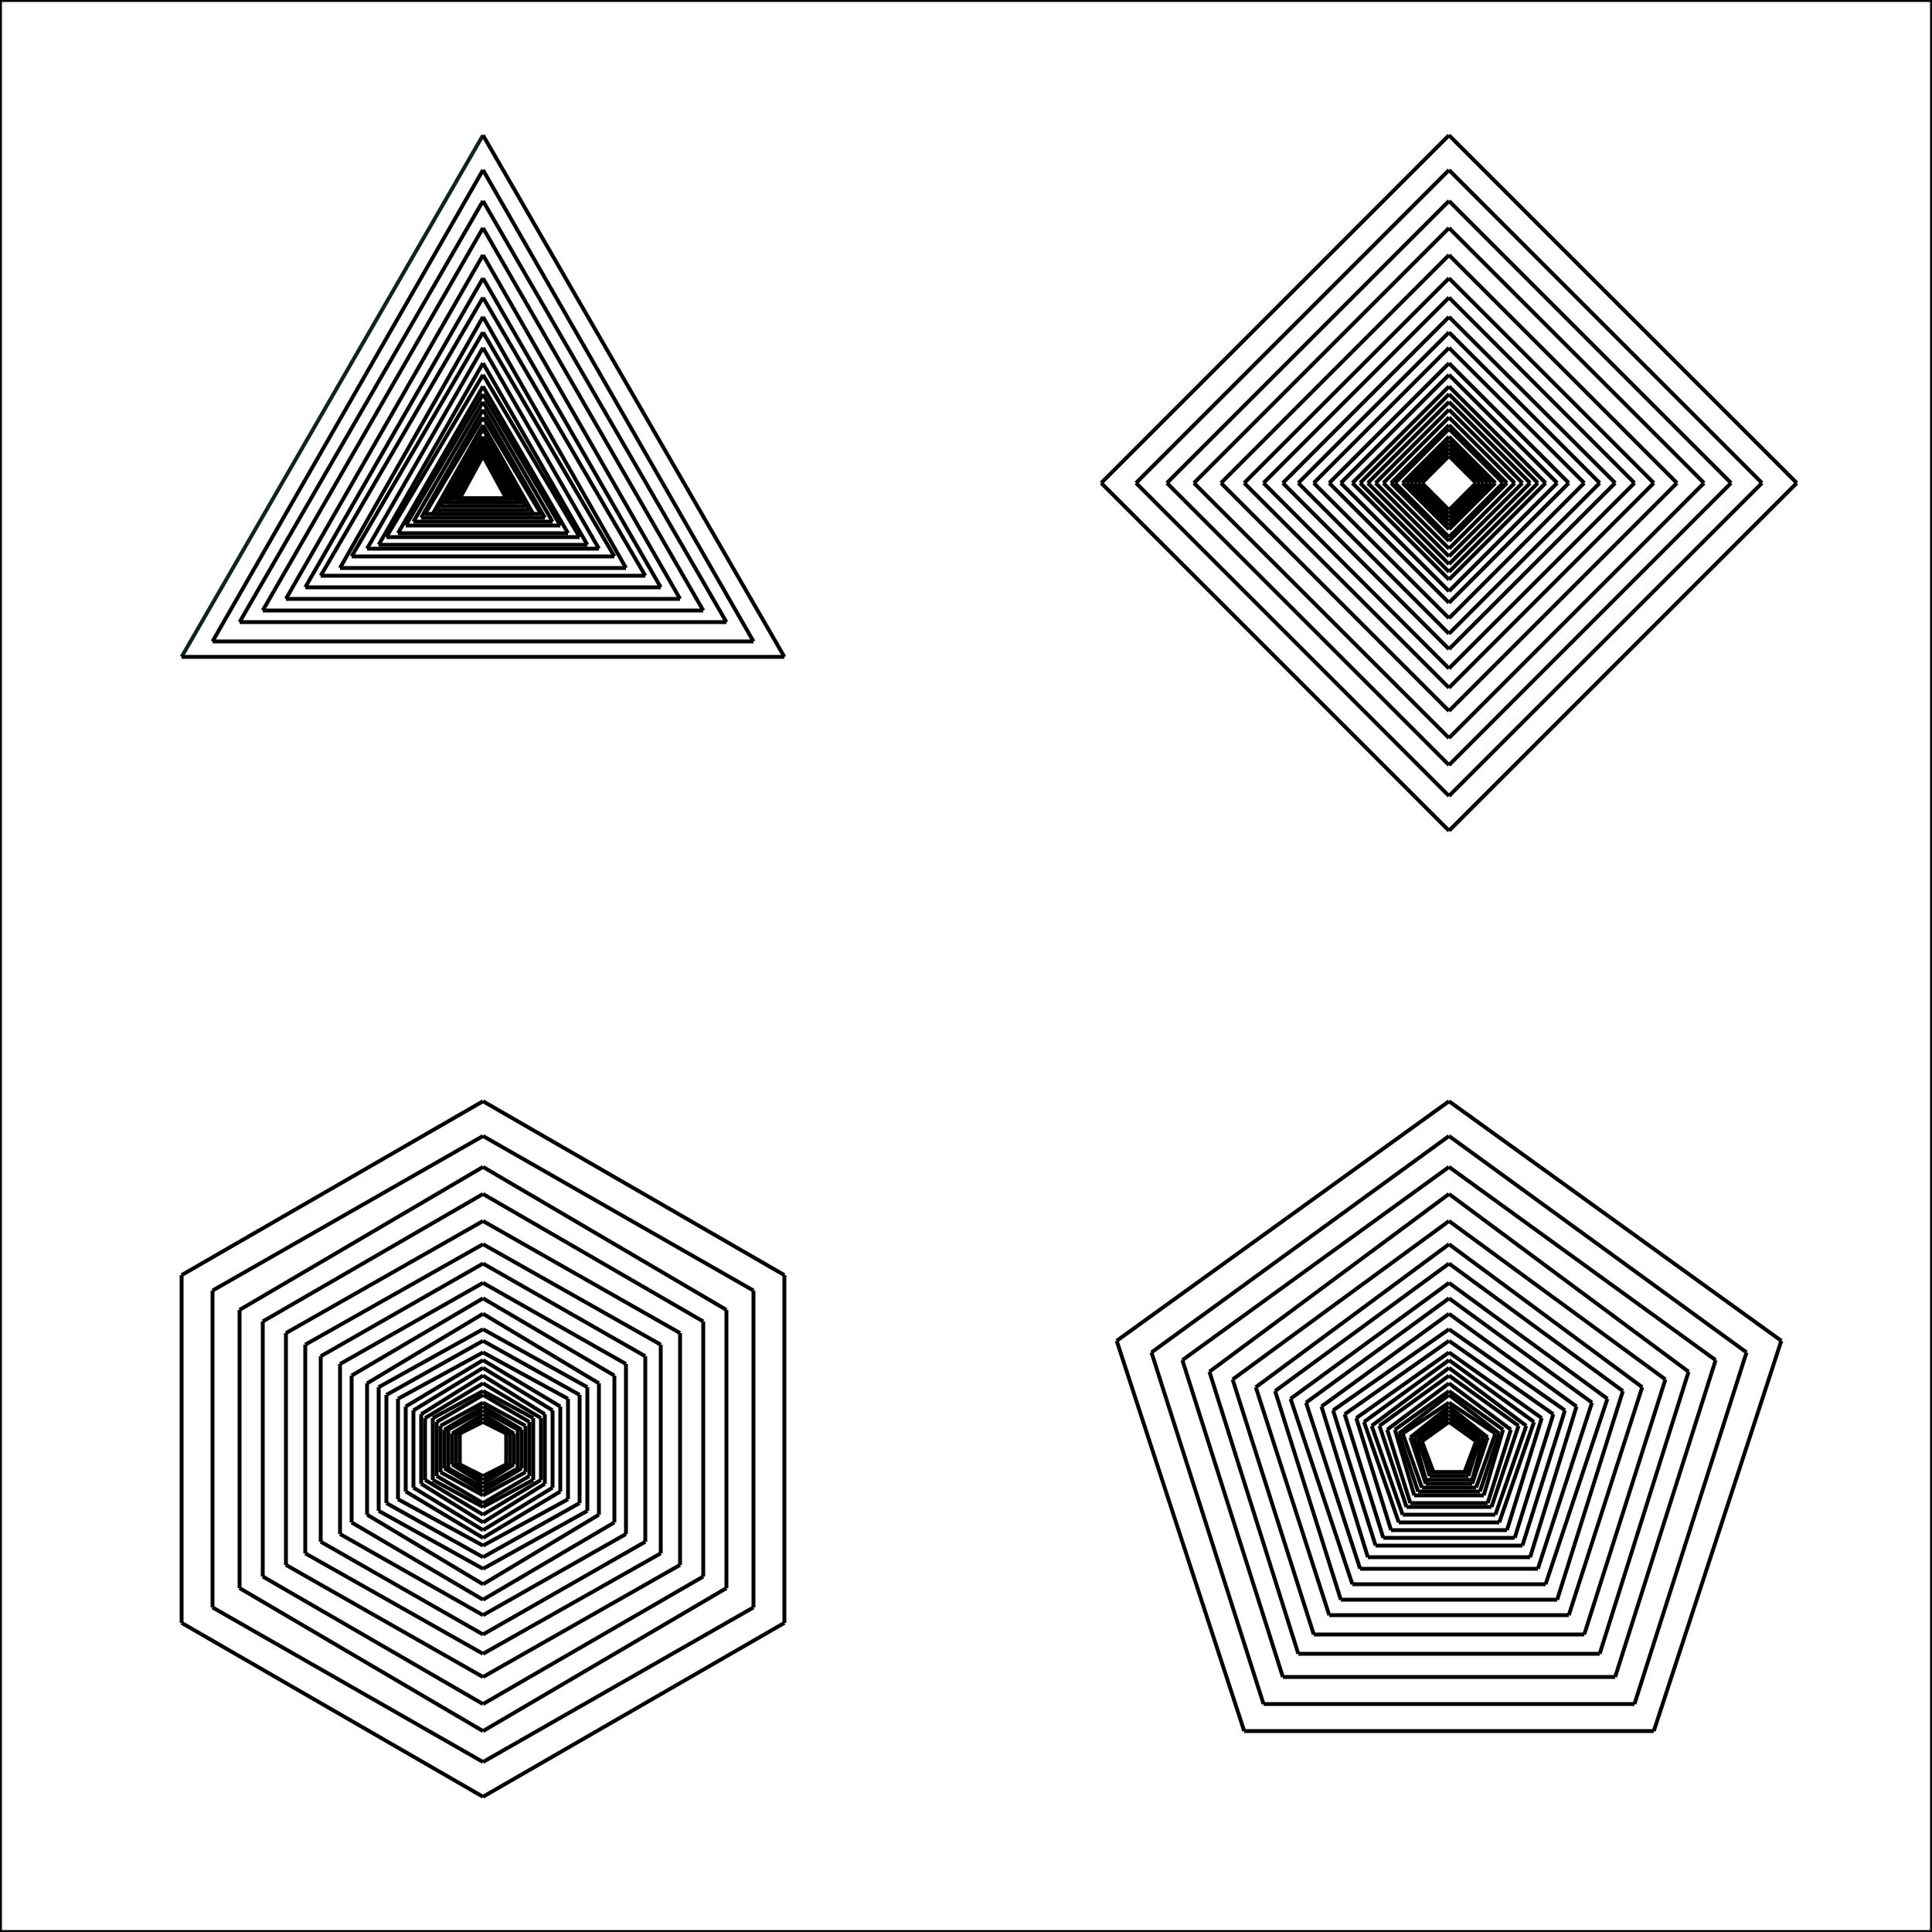 <svg xmlns="http://www.w3.org/2000/svg" version="1.1" width="500" height="500">
<rect x="0" y="0" width="500" height="500" style="stroke:#000;fill:none" />
<line x1="125" y1="35" x2="47" y2="170" style="stroke:#122" />
<line x1="125" y1="44" x2="55" y2="166" style="stroke:#000" />
<line x1="125" y1="52" x2="62" y2="161" style="stroke:#000" />
<line x1="125" y1="59" x2="68" y2="158" style="stroke:#000" />
<line x1="125" y1="66" x2="74" y2="155" style="stroke:#000" />
<line x1="125" y1="72" x2="79" y2="152" style="stroke:#000" />
<line x1="125" y1="77" x2="83" y2="149" style="stroke:#000" />
<line x1="125" y1="82" x2="88" y2="147" style="stroke:#000" />
<line x1="125" y1="86" x2="91" y2="144" style="stroke:#000" />
<line x1="125" y1="90" x2="95" y2="142" style="stroke:#000" />
<line x1="125" y1="94" x2="98" y2="141" style="stroke:#000" />
<line x1="125" y1="97" x2="100" y2="139" style="stroke:#000" />
<line x1="125" y1="100" x2="103" y2="138" style="stroke:#000" />
<line x1="125" y1="102" x2="105" y2="136" style="stroke:#000" />
<line x1="125" y1="104" x2="107" y2="135" style="stroke:#000" />
<line x1="125" y1="106" x2="109" y2="134" style="stroke:#000" />
<line x1="125" y1="108" x2="110" y2="133" style="stroke:#000" />
<line x1="125" y1="110" x2="112" y2="133" style="stroke:#000" />
<line x1="125" y1="111" x2="113" y2="132" style="stroke:#000" />
<line x1="125" y1="113" x2="114" y2="131" style="stroke:#000" />
<line x1="125" y1="114" x2="115" y2="130" style="stroke:#000" />
<line x1="125" y1="115" x2="116" y2="130" style="stroke:#000" />
<line x1="125" y1="116" x2="117" y2="129" style="stroke:#000" />
<line x1="125" y1="117" x2="118" y2="129" style="stroke:#000" />
<line x1="125" y1="118" x2="119" y2="129" style="stroke:#000" />
<line x1="47" y1="170" x2="203" y2="170" style="stroke:#000" />
<line x1="55" y1="166" x2="195" y2="166" style="stroke:#000" />
<line x1="62" y1="161" x2="188" y2="161" style="stroke:#000" />
<line x1="68" y1="158" x2="182" y2="158" style="stroke:#000" />
<line x1="74" y1="155" x2="176" y2="155" style="stroke:#000" />
<line x1="79" y1="152" x2="171" y2="152" style="stroke:#000" />
<line x1="83" y1="149" x2="167" y2="149" style="stroke:#000" />
<line x1="88" y1="147" x2="162" y2="147" style="stroke:#000" />
<line x1="91" y1="144" x2="159" y2="144" style="stroke:#000" />
<line x1="95" y1="142" x2="155" y2="142" style="stroke:#000" />
<line x1="98" y1="141" x2="152" y2="141" style="stroke:#000" />
<line x1="100" y1="139" x2="150" y2="139" style="stroke:#000" />
<line x1="103" y1="138" x2="147" y2="138" style="stroke:#000" />
<line x1="105" y1="136" x2="145" y2="136" style="stroke:#000" />
<line x1="107" y1="135" x2="143" y2="135" style="stroke:#000" />
<line x1="109" y1="134" x2="141" y2="134" style="stroke:#000" />
<line x1="110" y1="133" x2="140" y2="133" style="stroke:#000" />
<line x1="112" y1="133" x2="138" y2="133" style="stroke:#000" />
<line x1="113" y1="132" x2="137" y2="132" style="stroke:#000" />
<line x1="114" y1="131" x2="136" y2="131" style="stroke:#000" />
<line x1="115" y1="130" x2="135" y2="130" style="stroke:#000" />
<line x1="116" y1="130" x2="134" y2="130" style="stroke:#000" />
<line x1="117" y1="129" x2="133" y2="129" style="stroke:#000" />
<line x1="118" y1="129" x2="132" y2="129" style="stroke:#000" />
<line x1="119" y1="129" x2="131" y2="129" style="stroke:#000" />
<line x1="203" y1="170" x2="125" y2="35" style="stroke:#000" />
<line x1="195" y1="166" x2="125" y2="44" style="stroke:#000" />
<line x1="188" y1="161" x2="125" y2="52" style="stroke:#000" />
<line x1="182" y1="158" x2="125" y2="59" style="stroke:#000" />
<line x1="176" y1="155" x2="125" y2="66" style="stroke:#000" />
<line x1="171" y1="152" x2="125" y2="72" style="stroke:#000" />
<line x1="167" y1="149" x2="125" y2="77" style="stroke:#000" />
<line x1="162" y1="147" x2="125" y2="82" style="stroke:#000" />
<line x1="159" y1="144" x2="125" y2="86" style="stroke:#000" />
<line x1="155" y1="142" x2="125" y2="90" style="stroke:#000" />
<line x1="152" y1="141" x2="125" y2="94" style="stroke:#000" />
<line x1="150" y1="139" x2="125" y2="97" style="stroke:#000" />
<line x1="147" y1="138" x2="125" y2="100" style="stroke:#000" />
<line x1="145" y1="136" x2="125" y2="102" style="stroke:#000" />
<line x1="143" y1="135" x2="125" y2="104" style="stroke:#000" />
<line x1="141" y1="134" x2="125" y2="106" style="stroke:#000" />
<line x1="140" y1="133" x2="125" y2="108" style="stroke:#000" />
<line x1="138" y1="133" x2="125" y2="110" style="stroke:#000" />
<line x1="137" y1="132" x2="125" y2="111" style="stroke:#000" />
<line x1="136" y1="131" x2="125" y2="113" style="stroke:#000" />
<line x1="135" y1="130" x2="125" y2="114" style="stroke:#000" />
<line x1="134" y1="130" x2="125" y2="115" style="stroke:#000" />
<line x1="133" y1="129" x2="125" y2="116" style="stroke:#000" />
<line x1="132" y1="129" x2="125" y2="117" style="stroke:#000" />
<line x1="131" y1="129" x2="125" y2="118" style="stroke:#000" />
<line x1="375" y1="35" x2="285" y2="125" style="stroke:#000" />
<line x1="375" y1="44" x2="294" y2="125" style="stroke:#000" />
<line x1="375" y1="52" x2="302" y2="125" style="stroke:#000" />
<line x1="375" y1="59" x2="309" y2="125" style="stroke:#000" />
<line x1="375" y1="66" x2="316" y2="125" style="stroke:#000" />
<line x1="375" y1="72" x2="322" y2="125" style="stroke:#000" />
<line x1="375" y1="77" x2="327" y2="125" style="stroke:#000" />
<line x1="375" y1="82" x2="332" y2="125" style="stroke:#000" />
<line x1="375" y1="86" x2="336" y2="125" style="stroke:#000" />
<line x1="375" y1="90" x2="340" y2="125" style="stroke:#000" />
<line x1="375" y1="94" x2="344" y2="125" style="stroke:#000" />
<line x1="375" y1="97" x2="347" y2="125" style="stroke:#000" />
<line x1="375" y1="100" x2="350" y2="125" style="stroke:#000" />
<line x1="375" y1="102" x2="352" y2="125" style="stroke:#000" />
<line x1="375" y1="104" x2="354" y2="125" style="stroke:#000" />
<line x1="375" y1="106" x2="356" y2="125" style="stroke:#000" />
<line x1="375" y1="108" x2="358" y2="125" style="stroke:#000" />
<line x1="375" y1="110" x2="360" y2="125" style="stroke:#000" />
<line x1="375" y1="111" x2="361" y2="125" style="stroke:#000" />
<line x1="375" y1="113" x2="363" y2="125" style="stroke:#000" />
<line x1="375" y1="114" x2="364" y2="125" style="stroke:#000" />
<line x1="375" y1="115" x2="365" y2="125" style="stroke:#000" />
<line x1="375" y1="116" x2="366" y2="125" style="stroke:#000" />
<line x1="375" y1="117" x2="367" y2="125" style="stroke:#000" />
<line x1="375" y1="118" x2="368" y2="125" style="stroke:#000" />
<line x1="285" y1="125" x2="375" y2="215" style="stroke:#000" />
<line x1="294" y1="125" x2="375" y2="206" style="stroke:#000" />
<line x1="302" y1="125" x2="375" y2="198" style="stroke:#000" />
<line x1="309" y1="125" x2="375" y2="191" style="stroke:#000" />
<line x1="316" y1="125" x2="375" y2="184" style="stroke:#000" />
<line x1="322" y1="125" x2="375" y2="178" style="stroke:#000" />
<line x1="327" y1="125" x2="375" y2="173" style="stroke:#000" />
<line x1="332" y1="125" x2="375" y2="168" style="stroke:#000" />
<line x1="336" y1="125" x2="375" y2="164" style="stroke:#000" />
<line x1="340" y1="125" x2="375" y2="160" style="stroke:#000" />
<line x1="344" y1="125" x2="375" y2="156" style="stroke:#000" />
<line x1="347" y1="125" x2="375" y2="153" style="stroke:#000" />
<line x1="350" y1="125" x2="375" y2="150" style="stroke:#000" />
<line x1="352" y1="125" x2="375" y2="148" style="stroke:#000" />
<line x1="354" y1="125" x2="375" y2="146" style="stroke:#000" />
<line x1="356" y1="125" x2="375" y2="144" style="stroke:#000" />
<line x1="358" y1="125" x2="375" y2="142" style="stroke:#000" />
<line x1="360" y1="125" x2="375" y2="140" style="stroke:#000" />
<line x1="361" y1="125" x2="375" y2="139" style="stroke:#000" />
<line x1="363" y1="125" x2="375" y2="137" style="stroke:#000" />
<line x1="364" y1="125" x2="375" y2="136" style="stroke:#000" />
<line x1="365" y1="125" x2="375" y2="135" style="stroke:#000" />
<line x1="366" y1="125" x2="375" y2="134" style="stroke:#000" />
<line x1="367" y1="125" x2="375" y2="133" style="stroke:#000" />
<line x1="368" y1="125" x2="375" y2="132" style="stroke:#000" />
<line x1="375" y1="215" x2="465" y2="125" style="stroke:#000" />
<line x1="375" y1="206" x2="456" y2="125" style="stroke:#000" />
<line x1="375" y1="198" x2="448" y2="125" style="stroke:#000" />
<line x1="375" y1="191" x2="441" y2="125" style="stroke:#000" />
<line x1="375" y1="184" x2="434" y2="125" style="stroke:#000" />
<line x1="375" y1="178" x2="428" y2="125" style="stroke:#000" />
<line x1="375" y1="173" x2="423" y2="125" style="stroke:#000" />
<line x1="375" y1="168" x2="418" y2="125" style="stroke:#000" />
<line x1="375" y1="164" x2="414" y2="125" style="stroke:#000" />
<line x1="375" y1="160" x2="410" y2="125" style="stroke:#000" />
<line x1="375" y1="156" x2="406" y2="125" style="stroke:#000" />
<line x1="375" y1="153" x2="403" y2="125" style="stroke:#000" />
<line x1="375" y1="150" x2="400" y2="125" style="stroke:#000" />
<line x1="375" y1="148" x2="398" y2="125" style="stroke:#000" />
<line x1="375" y1="146" x2="396" y2="125" style="stroke:#000" />
<line x1="375" y1="144" x2="394" y2="125" style="stroke:#000" />
<line x1="375" y1="142" x2="392" y2="125" style="stroke:#000" />
<line x1="375" y1="140" x2="390" y2="125" style="stroke:#000" />
<line x1="375" y1="139" x2="389" y2="125" style="stroke:#000" />
<line x1="375" y1="137" x2="387" y2="125" style="stroke:#000" />
<line x1="375" y1="136" x2="386" y2="125" style="stroke:#000" />
<line x1="375" y1="135" x2="385" y2="125" style="stroke:#000" />
<line x1="375" y1="134" x2="384" y2="125" style="stroke:#000" />
<line x1="375" y1="133" x2="383" y2="125" style="stroke:#000" />
<line x1="375" y1="132" x2="382" y2="125" style="stroke:#000" />
<line x1="465" y1="125" x2="375" y2="35" style="stroke:#000" />
<line x1="456" y1="125" x2="375" y2="44" style="stroke:#000" />
<line x1="448" y1="125" x2="375" y2="52" style="stroke:#000" />
<line x1="441" y1="125" x2="375" y2="59" style="stroke:#000" />
<line x1="434" y1="125" x2="375" y2="66" style="stroke:#000" />
<line x1="428" y1="125" x2="375" y2="72" style="stroke:#000" />
<line x1="423" y1="125" x2="375" y2="77" style="stroke:#000" />
<line x1="418" y1="125" x2="375" y2="82" style="stroke:#000" />
<line x1="414" y1="125" x2="375" y2="86" style="stroke:#000" />
<line x1="410" y1="125" x2="375" y2="90" style="stroke:#000" />
<line x1="406" y1="125" x2="375" y2="94" style="stroke:#000" />
<line x1="403" y1="125" x2="375" y2="97" style="stroke:#000" />
<line x1="400" y1="125" x2="375" y2="100" style="stroke:#000" />
<line x1="398" y1="125" x2="375" y2="102" style="stroke:#000" />
<line x1="396" y1="125" x2="375" y2="104" style="stroke:#000" />
<line x1="394" y1="125" x2="375" y2="106" style="stroke:#000" />
<line x1="392" y1="125" x2="375" y2="108" style="stroke:#000" />
<line x1="390" y1="125" x2="375" y2="110" style="stroke:#000" />
<line x1="389" y1="125" x2="375" y2="111" style="stroke:#000" />
<line x1="387" y1="125" x2="375" y2="113" style="stroke:#000" />
<line x1="386" y1="125" x2="375" y2="114" style="stroke:#000" />
<line x1="385" y1="125" x2="375" y2="115" style="stroke:#000" />
<line x1="384" y1="125" x2="375" y2="116" style="stroke:#000" />
<line x1="383" y1="125" x2="375" y2="117" style="stroke:#000" />
<line x1="382" y1="125" x2="375" y2="118" style="stroke:#000" />
<line x1="375" y1="285" x2="289" y2="347" style="stroke:#000" />
<line x1="375" y1="294" x2="298" y2="350" style="stroke:#000" />
<line x1="375" y1="302" x2="306" y2="352" style="stroke:#000" />
<line x1="375" y1="309" x2="313" y2="355" style="stroke:#000" />
<line x1="375" y1="316" x2="319" y2="357" style="stroke:#000" />
<line x1="375" y1="322" x2="325" y2="359" style="stroke:#000" />
<line x1="375" y1="327" x2="330" y2="360" style="stroke:#000" />
<line x1="375" y1="332" x2="334" y2="362" style="stroke:#000" />
<line x1="375" y1="336" x2="338" y2="363" style="stroke:#000" />
<line x1="375" y1="340" x2="342" y2="364" style="stroke:#000" />
<line x1="375" y1="344" x2="345" y2="365" style="stroke:#000" />
<line x1="375" y1="347" x2="348" y2="366" style="stroke:#000" />
<line x1="375" y1="350" x2="351" y2="367" style="stroke:#000" />
<line x1="375" y1="352" x2="353" y2="368" style="stroke:#000" />
<line x1="375" y1="354" x2="355" y2="369" style="stroke:#000" />
<line x1="375" y1="356" x2="357" y2="369" style="stroke:#000" />
<line x1="375" y1="358" x2="359" y2="370" style="stroke:#000" />
<line x1="375" y1="360" x2="361" y2="370" style="stroke:#000" />
<line x1="375" y1="361" x2="362" y2="371" style="stroke:#000" />
<line x1="375" y1="363" x2="363" y2="371" style="stroke:#000" />
<line x1="375" y1="364" x2="365" y2="372" style="stroke:#000" />
<line x1="375" y1="365" x2="366" y2="372" style="stroke:#000" />
<line x1="375" y1="366" x2="367" y2="372" style="stroke:#000" />
<line x1="375" y1="367" x2="367" y2="373" style="stroke:#000" />
<line x1="375" y1="368" x2="368" y2="373" style="stroke:#000" />
<line x1="289" y1="347" x2="322" y2="448" style="stroke:#000" />
<line x1="298" y1="350" x2="327" y2="441" style="stroke:#000" />
<line x1="306" y1="352" x2="332" y2="434" style="stroke:#000" />
<line x1="313" y1="355" x2="336" y2="428" style="stroke:#000" />
<line x1="319" y1="357" x2="340" y2="423" style="stroke:#000" />
<line x1="325" y1="359" x2="344" y2="418" style="stroke:#000" />
<line x1="330" y1="360" x2="347" y2="414" style="stroke:#000" />
<line x1="334" y1="362" x2="350" y2="410" style="stroke:#000" />
<line x1="338" y1="363" x2="352" y2="406" style="stroke:#000" />
<line x1="342" y1="364" x2="354" y2="403" style="stroke:#000" />
<line x1="345" y1="365" x2="356" y2="400" style="stroke:#000" />
<line x1="348" y1="366" x2="358" y2="398" style="stroke:#000" />
<line x1="351" y1="367" x2="360" y2="396" style="stroke:#000" />
<line x1="353" y1="368" x2="362" y2="394" style="stroke:#000" />
<line x1="355" y1="369" x2="363" y2="392" style="stroke:#000" />
<line x1="357" y1="369" x2="364" y2="390" style="stroke:#000" />
<line x1="359" y1="370" x2="365" y2="389" style="stroke:#000" />
<line x1="361" y1="370" x2="366" y2="387" style="stroke:#000" />
<line x1="362" y1="371" x2="367" y2="386" style="stroke:#000" />
<line x1="363" y1="371" x2="368" y2="385" style="stroke:#000" />
<line x1="365" y1="372" x2="369" y2="384" style="stroke:#000" />
<line x1="366" y1="372" x2="369" y2="383" style="stroke:#000" />
<line x1="367" y1="372" x2="370" y2="382" style="stroke:#000" />
<line x1="367" y1="373" x2="370" y2="381" style="stroke:#000" />
<line x1="368" y1="373" x2="371" y2="381" style="stroke:#000" />
<line x1="322" y1="448" x2="428" y2="448" style="stroke:#000" />
<line x1="327" y1="441" x2="423" y2="441" style="stroke:#000" />
<line x1="332" y1="434" x2="418" y2="434" style="stroke:#000" />
<line x1="336" y1="428" x2="414" y2="428" style="stroke:#000" />
<line x1="340" y1="423" x2="410" y2="423" style="stroke:#000" />
<line x1="344" y1="418" x2="406" y2="418" style="stroke:#000" />
<line x1="347" y1="414" x2="403" y2="414" style="stroke:#000" />
<line x1="350" y1="410" x2="400" y2="410" style="stroke:#000" />
<line x1="352" y1="406" x2="398" y2="406" style="stroke:#000" />
<line x1="354" y1="403" x2="396" y2="403" style="stroke:#000" />
<line x1="356" y1="400" x2="394" y2="400" style="stroke:#000" />
<line x1="358" y1="398" x2="392" y2="398" style="stroke:#000" />
<line x1="360" y1="396" x2="390" y2="396" style="stroke:#000" />
<line x1="362" y1="394" x2="388" y2="394" style="stroke:#000" />
<line x1="363" y1="392" x2="387" y2="392" style="stroke:#000" />
<line x1="364" y1="390" x2="386" y2="390" style="stroke:#000" />
<line x1="365" y1="389" x2="385" y2="389" style="stroke:#000" />
<line x1="366" y1="387" x2="384" y2="387" style="stroke:#000" />
<line x1="367" y1="386" x2="383" y2="386" style="stroke:#000" />
<line x1="368" y1="385" x2="382" y2="385" style="stroke:#000" />
<line x1="369" y1="384" x2="381" y2="384" style="stroke:#000" />
<line x1="369" y1="383" x2="381" y2="383" style="stroke:#000" />
<line x1="370" y1="382" x2="380" y2="382" style="stroke:#000" />
<line x1="370" y1="381" x2="380" y2="381" style="stroke:#000" />
<line x1="371" y1="381" x2="379" y2="381" style="stroke:#000" />
<line x1="428" y1="448" x2="461" y2="347" style="stroke:#000" />
<line x1="423" y1="441" x2="452" y2="350" style="stroke:#000" />
<line x1="418" y1="434" x2="444" y2="352" style="stroke:#000" />
<line x1="414" y1="428" x2="437" y2="355" style="stroke:#000" />
<line x1="410" y1="423" x2="431" y2="357" style="stroke:#000" />
<line x1="406" y1="418" x2="425" y2="359" style="stroke:#000" />
<line x1="403" y1="414" x2="420" y2="360" style="stroke:#000" />
<line x1="400" y1="410" x2="416" y2="362" style="stroke:#000" />
<line x1="398" y1="406" x2="412" y2="363" style="stroke:#000" />
<line x1="396" y1="403" x2="408" y2="364" style="stroke:#000" />
<line x1="394" y1="400" x2="405" y2="365" style="stroke:#000" />
<line x1="392" y1="398" x2="402" y2="366" style="stroke:#000" />
<line x1="390" y1="396" x2="399" y2="367" style="stroke:#000" />
<line x1="388" y1="394" x2="397" y2="368" style="stroke:#000" />
<line x1="387" y1="392" x2="395" y2="369" style="stroke:#000" />
<line x1="386" y1="390" x2="393" y2="369" style="stroke:#000" />
<line x1="385" y1="389" x2="391" y2="370" style="stroke:#000" />
<line x1="384" y1="387" x2="389" y2="370" style="stroke:#000" />
<line x1="383" y1="386" x2="388" y2="371" style="stroke:#000" />
<line x1="382" y1="385" x2="387" y2="371" style="stroke:#000" />
<line x1="381" y1="384" x2="385" y2="372" style="stroke:#000" />
<line x1="381" y1="383" x2="384" y2="372" style="stroke:#000" />
<line x1="380" y1="382" x2="383" y2="372" style="stroke:#000" />
<line x1="380" y1="381" x2="383" y2="373" style="stroke:#000" />
<line x1="379" y1="381" x2="382" y2="373" style="stroke:#000" />
<line x1="461" y1="347" x2="375" y2="285" style="stroke:#000" />
<line x1="452" y1="350" x2="375" y2="294" style="stroke:#000" />
<line x1="444" y1="352" x2="375" y2="302" style="stroke:#000" />
<line x1="437" y1="355" x2="375" y2="309" style="stroke:#000" />
<line x1="431" y1="357" x2="375" y2="316" style="stroke:#000" />
<line x1="425" y1="359" x2="375" y2="322" style="stroke:#000" />
<line x1="420" y1="360" x2="375" y2="327" style="stroke:#000" />
<line x1="416" y1="362" x2="375" y2="332" style="stroke:#000" />
<line x1="412" y1="363" x2="375" y2="336" style="stroke:#000" />
<line x1="408" y1="364" x2="375" y2="340" style="stroke:#000" />
<line x1="405" y1="365" x2="375" y2="344" style="stroke:#000" />
<line x1="402" y1="366" x2="375" y2="347" style="stroke:#000" />
<line x1="399" y1="367" x2="375" y2="350" style="stroke:#000" />
<line x1="397" y1="368" x2="375" y2="352" style="stroke:#000" />
<line x1="395" y1="369" x2="375" y2="354" style="stroke:#000" />
<line x1="393" y1="369" x2="375" y2="356" style="stroke:#000" />
<line x1="391" y1="370" x2="375" y2="358" style="stroke:#000" />
<line x1="389" y1="370" x2="375" y2="360" style="stroke:#000" />
<line x1="388" y1="371" x2="375" y2="361" style="stroke:#000" />
<line x1="387" y1="371" x2="375" y2="363" style="stroke:#000" />
<line x1="385" y1="372" x2="375" y2="364" style="stroke:#000" />
<line x1="384" y1="372" x2="375" y2="365" style="stroke:#000" />
<line x1="383" y1="372" x2="375" y2="366" style="stroke:#000" />
<line x1="383" y1="373" x2="375" y2="367" style="stroke:#000" />
<line x1="382" y1="373" x2="375" y2="368" style="stroke:#000" />
<line x1="125" y1="285" x2="47" y2="330" style="stroke:#000" />
<line x1="125" y1="294" x2="55" y2="334" style="stroke:#000" />
<line x1="125" y1="302" x2="62" y2="339" style="stroke:#000" />
<line x1="125" y1="309" x2="68" y2="342" style="stroke:#000" />
<line x1="125" y1="316" x2="74" y2="345" style="stroke:#000" />
<line x1="125" y1="322" x2="79" y2="348" style="stroke:#000" />
<line x1="125" y1="327" x2="83" y2="351" style="stroke:#000" />
<line x1="125" y1="332" x2="88" y2="353" style="stroke:#000" />
<line x1="125" y1="336" x2="91" y2="356" style="stroke:#000" />
<line x1="125" y1="340" x2="95" y2="358" style="stroke:#000" />
<line x1="125" y1="344" x2="98" y2="359" style="stroke:#000" />
<line x1="125" y1="347" x2="100" y2="361" style="stroke:#000" />
<line x1="125" y1="350" x2="103" y2="362" style="stroke:#000" />
<line x1="125" y1="352" x2="105" y2="364" style="stroke:#000" />
<line x1="125" y1="354" x2="107" y2="365" style="stroke:#000" />
<line x1="125" y1="356" x2="109" y2="366" style="stroke:#000" />
<line x1="125" y1="358" x2="110" y2="367" style="stroke:#000" />
<line x1="125" y1="360" x2="112" y2="367" style="stroke:#000" />
<line x1="125" y1="361" x2="113" y2="368" style="stroke:#000" />
<line x1="125" y1="363" x2="114" y2="369" style="stroke:#000" />
<line x1="125" y1="364" x2="115" y2="370" style="stroke:#000" />
<line x1="125" y1="365" x2="116" y2="370" style="stroke:#000" />
<line x1="125" y1="366" x2="117" y2="371" style="stroke:#000" />
<line x1="125" y1="367" x2="118" y2="371" style="stroke:#000" />
<line x1="125" y1="368" x2="119" y2="371" style="stroke:#000" />
<line x1="47" y1="330" x2="47" y2="420" style="stroke:#000" />
<line x1="55" y1="334" x2="55" y2="416" style="stroke:#000" />
<line x1="62" y1="339" x2="62" y2="411" style="stroke:#000" />
<line x1="68" y1="342" x2="68" y2="408" style="stroke:#000" />
<line x1="74" y1="345" x2="74" y2="405" style="stroke:#000" />
<line x1="79" y1="348" x2="79" y2="402" style="stroke:#000" />
<line x1="83" y1="351" x2="83" y2="399" style="stroke:#000" />
<line x1="88" y1="353" x2="88" y2="397" style="stroke:#000" />
<line x1="91" y1="356" x2="91" y2="394" style="stroke:#000" />
<line x1="95" y1="358" x2="95" y2="392" style="stroke:#000" />
<line x1="98" y1="359" x2="98" y2="391" style="stroke:#000" />
<line x1="100" y1="361" x2="100" y2="389" style="stroke:#000" />
<line x1="103" y1="362" x2="103" y2="388" style="stroke:#000" />
<line x1="105" y1="364" x2="105" y2="386" style="stroke:#000" />
<line x1="107" y1="365" x2="107" y2="385" style="stroke:#000" />
<line x1="109" y1="366" x2="109" y2="384" style="stroke:#000" />
<line x1="110" y1="367" x2="110" y2="383" style="stroke:#000" />
<line x1="112" y1="367" x2="112" y2="383" style="stroke:#000" />
<line x1="113" y1="368" x2="113" y2="382" style="stroke:#000" />
<line x1="114" y1="369" x2="114" y2="381" style="stroke:#000" />
<line x1="115" y1="370" x2="115" y2="380" style="stroke:#000" />
<line x1="116" y1="370" x2="116" y2="380" style="stroke:#000" />
<line x1="117" y1="371" x2="117" y2="379" style="stroke:#000" />
<line x1="118" y1="371" x2="118" y2="379" style="stroke:#000" />
<line x1="119" y1="371" x2="119" y2="379" style="stroke:#000" />
<line x1="47" y1="420" x2="125" y2="465" style="stroke:#000" />
<line x1="55" y1="416" x2="125" y2="456" style="stroke:#000" />
<line x1="62" y1="411" x2="125" y2="448" style="stroke:#000" />
<line x1="68" y1="408" x2="125" y2="441" style="stroke:#000" />
<line x1="74" y1="405" x2="125" y2="434" style="stroke:#000" />
<line x1="79" y1="402" x2="125" y2="428" style="stroke:#000" />
<line x1="83" y1="399" x2="125" y2="423" style="stroke:#000" />
<line x1="88" y1="397" x2="125" y2="418" style="stroke:#000" />
<line x1="91" y1="394" x2="125" y2="414" style="stroke:#000" />
<line x1="95" y1="392" x2="125" y2="410" style="stroke:#000" />
<line x1="98" y1="391" x2="125" y2="406" style="stroke:#000" />
<line x1="100" y1="389" x2="125" y2="403" style="stroke:#000" />
<line x1="103" y1="388" x2="125" y2="400" style="stroke:#000" />
<line x1="105" y1="386" x2="125" y2="398" style="stroke:#000" />
<line x1="107" y1="385" x2="125" y2="396" style="stroke:#000" />
<line x1="109" y1="384" x2="125" y2="394" style="stroke:#000" />
<line x1="110" y1="383" x2="125" y2="392" style="stroke:#000" />
<line x1="112" y1="383" x2="125" y2="390" style="stroke:#000" />
<line x1="113" y1="382" x2="125" y2="389" style="stroke:#000" />
<line x1="114" y1="381" x2="125" y2="387" style="stroke:#000" />
<line x1="115" y1="380" x2="125" y2="386" style="stroke:#000" />
<line x1="116" y1="380" x2="125" y2="385" style="stroke:#000" />
<line x1="117" y1="379" x2="125" y2="384" style="stroke:#000" />
<line x1="118" y1="379" x2="125" y2="383" style="stroke:#000" />
<line x1="119" y1="379" x2="125" y2="382" style="stroke:#000" />
<line x1="125" y1="465" x2="203" y2="420" style="stroke:#000" />
<line x1="125" y1="456" x2="195" y2="416" style="stroke:#000" />
<line x1="125" y1="448" x2="188" y2="411" style="stroke:#000" />
<line x1="125" y1="441" x2="182" y2="408" style="stroke:#000" />
<line x1="125" y1="434" x2="176" y2="405" style="stroke:#000" />
<line x1="125" y1="428" x2="171" y2="402" style="stroke:#000" />
<line x1="125" y1="423" x2="167" y2="399" style="stroke:#000" />
<line x1="125" y1="418" x2="162" y2="397" style="stroke:#000" />
<line x1="125" y1="414" x2="159" y2="394" style="stroke:#000" />
<line x1="125" y1="410" x2="155" y2="392" style="stroke:#000" />
<line x1="125" y1="406" x2="152" y2="391" style="stroke:#000" />
<line x1="125" y1="403" x2="150" y2="389" style="stroke:#000" />
<line x1="125" y1="400" x2="147" y2="388" style="stroke:#000" />
<line x1="125" y1="398" x2="145" y2="386" style="stroke:#000" />
<line x1="125" y1="396" x2="143" y2="385" style="stroke:#000" />
<line x1="125" y1="394" x2="141" y2="384" style="stroke:#000" />
<line x1="125" y1="392" x2="140" y2="383" style="stroke:#000" />
<line x1="125" y1="390" x2="138" y2="383" style="stroke:#000" />
<line x1="125" y1="389" x2="137" y2="382" style="stroke:#000" />
<line x1="125" y1="387" x2="136" y2="381" style="stroke:#000" />
<line x1="125" y1="386" x2="135" y2="380" style="stroke:#000" />
<line x1="125" y1="385" x2="134" y2="380" style="stroke:#000" />
<line x1="125" y1="384" x2="133" y2="379" style="stroke:#000" />
<line x1="125" y1="383" x2="132" y2="379" style="stroke:#000" />
<line x1="125" y1="382" x2="131" y2="379" style="stroke:#000" />
<line x1="203" y1="420" x2="203" y2="330" style="stroke:#000" />
<line x1="195" y1="416" x2="195" y2="334" style="stroke:#000" />
<line x1="188" y1="411" x2="188" y2="339" style="stroke:#000" />
<line x1="182" y1="408" x2="182" y2="342" style="stroke:#000" />
<line x1="176" y1="405" x2="176" y2="345" style="stroke:#000" />
<line x1="171" y1="402" x2="171" y2="348" style="stroke:#000" />
<line x1="167" y1="399" x2="167" y2="351" style="stroke:#000" />
<line x1="162" y1="397" x2="162" y2="353" style="stroke:#000" />
<line x1="159" y1="394" x2="159" y2="356" style="stroke:#000" />
<line x1="155" y1="392" x2="155" y2="358" style="stroke:#000" />
<line x1="152" y1="391" x2="152" y2="359" style="stroke:#000" />
<line x1="150" y1="389" x2="150" y2="361" style="stroke:#000" />
<line x1="147" y1="388" x2="147" y2="362" style="stroke:#000" />
<line x1="145" y1="386" x2="145" y2="364" style="stroke:#000" />
<line x1="143" y1="385" x2="143" y2="365" style="stroke:#000" />
<line x1="141" y1="384" x2="141" y2="366" style="stroke:#000" />
<line x1="140" y1="383" x2="140" y2="367" style="stroke:#000" />
<line x1="138" y1="383" x2="138" y2="367" style="stroke:#000" />
<line x1="137" y1="382" x2="137" y2="368" style="stroke:#000" />
<line x1="136" y1="381" x2="136" y2="369" style="stroke:#000" />
<line x1="135" y1="380" x2="135" y2="370" style="stroke:#000" />
<line x1="134" y1="380" x2="134" y2="370" style="stroke:#000" />
<line x1="133" y1="379" x2="133" y2="371" style="stroke:#000" />
<line x1="132" y1="379" x2="132" y2="371" style="stroke:#000" />
<line x1="131" y1="379" x2="131" y2="371" style="stroke:#000" />
<line x1="203" y1="330" x2="125" y2="285" style="stroke:#000" />
<line x1="195" y1="334" x2="125" y2="294" style="stroke:#000" />
<line x1="188" y1="339" x2="125" y2="302" style="stroke:#000" />
<line x1="182" y1="342" x2="125" y2="309" style="stroke:#000" />
<line x1="176" y1="345" x2="125" y2="316" style="stroke:#000" />
<line x1="171" y1="348" x2="125" y2="322" style="stroke:#000" />
<line x1="167" y1="351" x2="125" y2="327" style="stroke:#000" />
<line x1="162" y1="353" x2="125" y2="332" style="stroke:#000" />
<line x1="159" y1="356" x2="125" y2="336" style="stroke:#000" />
<line x1="155" y1="358" x2="125" y2="340" style="stroke:#000" />
<line x1="152" y1="359" x2="125" y2="344" style="stroke:#000" />
<line x1="150" y1="361" x2="125" y2="347" style="stroke:#000" />
<line x1="147" y1="362" x2="125" y2="350" style="stroke:#000" />
<line x1="145" y1="364" x2="125" y2="352" style="stroke:#000" />
<line x1="143" y1="365" x2="125" y2="354" style="stroke:#000" />
<line x1="141" y1="366" x2="125" y2="356" style="stroke:#000" />
<line x1="140" y1="367" x2="125" y2="358" style="stroke:#000" />
<line x1="138" y1="367" x2="125" y2="360" style="stroke:#000" />
<line x1="137" y1="368" x2="125" y2="361" style="stroke:#000" />
<line x1="136" y1="369" x2="125" y2="363" style="stroke:#000" />
<line x1="135" y1="370" x2="125" y2="364" style="stroke:#000" />
<line x1="134" y1="370" x2="125" y2="365" style="stroke:#000" />
<line x1="133" y1="371" x2="125" y2="366" style="stroke:#000" />
<line x1="132" y1="371" x2="125" y2="367" style="stroke:#000" />
<line x1="131" y1="371" x2="125" y2="368" style="stroke:#000" />
</svg>
